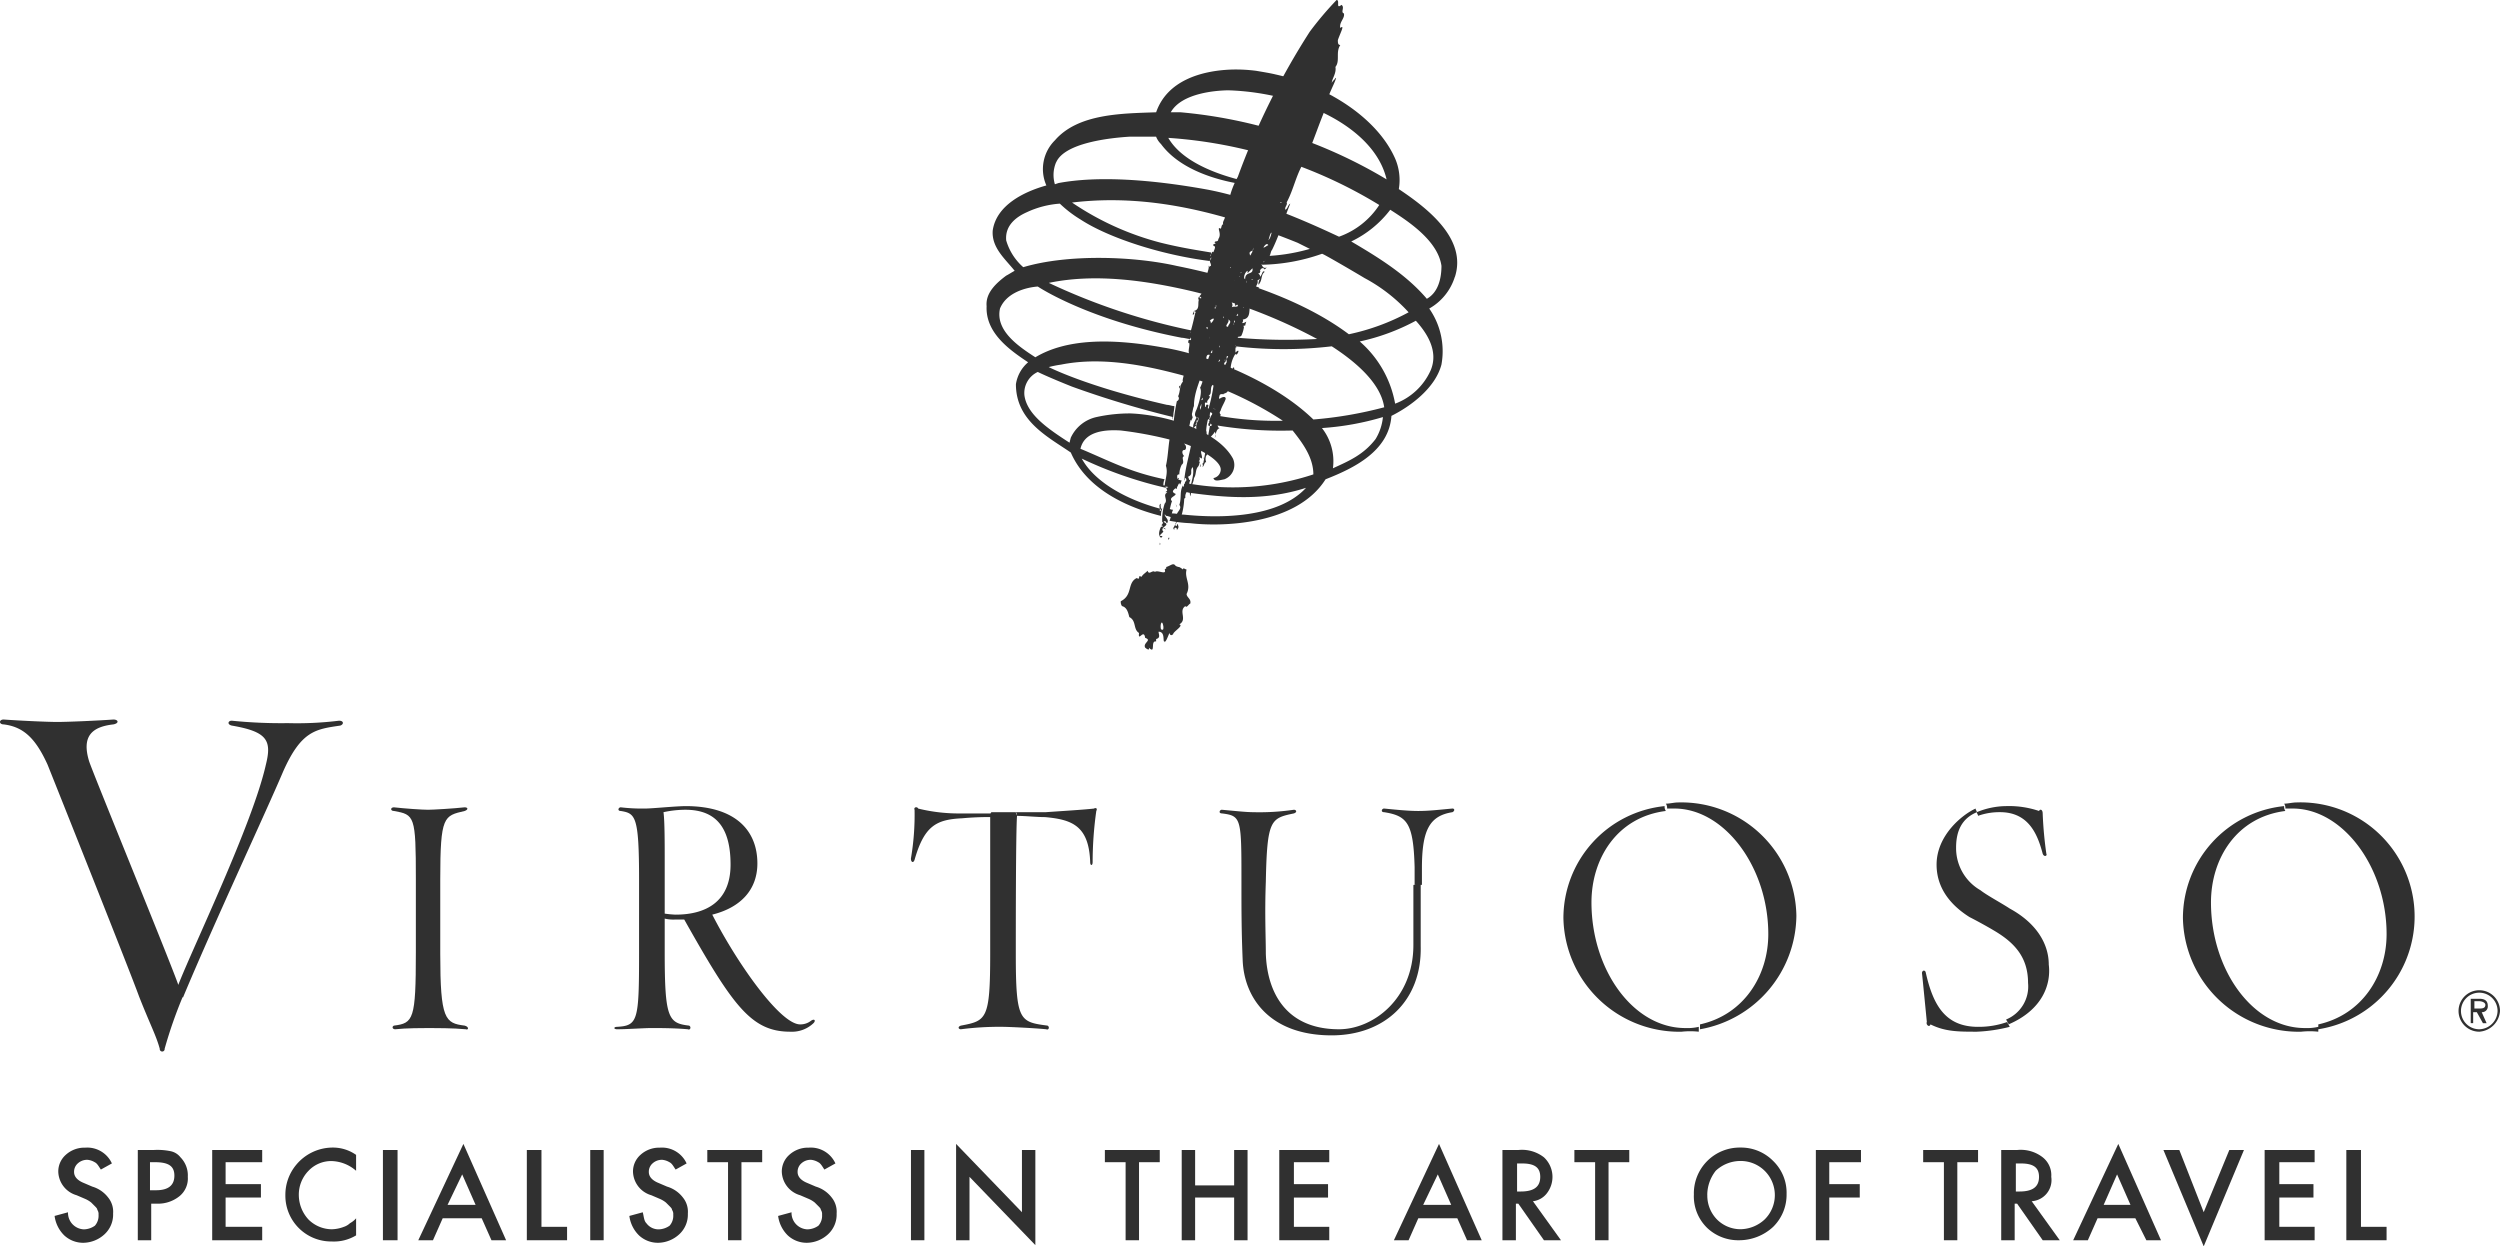 <svg xmlns="http://www.w3.org/2000/svg" width="283.113" height="141.143" viewBox="0 0 283.113 141.143"><g transform="translate(-975 -7936.797)"><path d="M752.691,99.8l-1.243.691c-.276-.414-.414-.691-.69-.829a1.963,1.963,0,0,0-.829-.276,1.568,1.568,0,0,0-1.1.414,1.254,1.254,0,0,0-.414.967c0,.552.414.967,1.1,1.243l.967.414a3.506,3.506,0,0,1,1.8,1.243,2.546,2.546,0,0,1,.552,1.8,3.029,3.029,0,0,1-.967,2.348,3.6,3.6,0,0,1-2.348.967,3.136,3.136,0,0,1-2.21-.829,3.753,3.753,0,0,1-1.1-2.21l1.519-.414a1.866,1.866,0,0,0,1.8,1.933,2.228,2.228,0,0,0,1.243-.414,1.688,1.688,0,0,0,.414-1.243.831.831,0,0,0-.138-.552c0-.138-.138-.276-.276-.414l-.414-.414a3.02,3.02,0,0,0-.691-.414l-.967-.414a2.861,2.861,0,0,1-2.072-2.624,2.508,2.508,0,0,1,.829-1.933,3.137,3.137,0,0,1,2.21-.829,3.063,3.063,0,0,1,3.038,1.8" transform="translate(234.974 7968.753)" fill="#303030"/><g transform="translate(975 7936.797)"><path d="M921.2,98.2l2.762,7.043,2.9-7.043h1.657l-4.557,10.91L919.4,98.2Z" transform="translate(-674.403 32.032)" fill="#303030"/><path d="M933.362,99.581h-4v2.486h3.867v1.519h-3.867V106.9h4v1.519H927.7V98.2h5.662Z" transform="translate(-671.241 32.032)" fill="#303030"/><path d="M934.4,95.664A13.124,13.124,0,0,1,921,82.82a12.754,12.754,0,0,1,11.463-12.706.831.831,0,0,0,.138.552c-5.524.691-8.424,5.386-8.424,10.358,0,7.6,4.7,14.225,10.634,14.225a5.664,5.664,0,0,0,1.519-.138v.552a9.023,9.023,0,0,0-1.933,0m1.933-.276v-.552c4.972-1.1,7.734-5.524,7.734-10.22,0-7.6-4.972-14.225-10.634-14.225H932.6a.831.831,0,0,0-.138-.552c.414,0,.967-.138,1.381-.138a12.927,12.927,0,0,1,2.486,25.687" transform="translate(-673.794 21.173)" fill="#303030"/><path d="M850.933,26.825c-.138.138-.276-.138,0,0h0m-.691,2.486a.191.191,0,0,1,0-.276v.276m-.276.414c-.138,0-.276-.138-.138-.138s.276,0,.138.138m-.552,1.381c.138-.276.138-.691.414-.967-.138.414-.138.691-.414.967m-.552.829c.138-.276.414-.552.552-.276-.276.138-.414.276-.552.276m.829-2.762h0m-2.072,3.038a.482.482,0,0,0,.138-.276c0,.276-.138.276-.138.276m-.138,3.314h.276c-.138,0-.138.138-.276,0m-.138,1.243c.138,0,0,.138,0,.276-.138,0-.414.276-.276,0,.138,0,.138-.138.276-.276-.138,0-.276-.414,0-.414.276.276-.138,0,0,.414m-.414-.829.138-.552c-.138.276,0,.414-.138.552m-.138,2.072.138-.138a.135.135,0,0,1-.138.138m0-2.486c-.276-.138,0-.829.276-.967v.276l.552-.552c.138.829-.829.276-.829,1.243m-.138,1.1c0,.138-.138.138,0,0m-.138.829c0,.276-.552.414-.414.276-.138-.138-.138.138-.276.138.276,0,.138.414,0,.414a.135.135,0,0,0-.138.138c0,.276.276-.276.276.138-.138.138-.414,0-.69.138.276-.414-.276-.691.138-.967.414-.138.691-.138.967-.552-.138-.138,0-.414.138-.138-.138,0,.276.414,0,.414m.138,1.243c-.138.138-.138,0,0,0h0m-.414-.552h0c0,.138-.138.138,0,0m-.414,1.519c0-.138.138-.138.138-.276,0,.138.138.276-.138.276m-.138,2.348v0m-.138-1.8c.276,0-.138.276,0,.414-.138.138,0-.138,0-.414m-.414-5.938c0-.138-.138-.138,0-.138-.138,0,.138,0,0,.138m-.276,6.629c-.552,0,.276-.552,0-.829.552.276,0,.552,0,.829m-.138,4.005c-.138.138-.138.414-.276.276-.138-.276.276-.276.138-.552a.718.718,0,0,0-.276.552c0-.276.276-.552.138-.552.552.138,0-.414.414-.414,0,.138-.276.414-.138.691m-.552,1.8c-.276.138-.138.552-.414.691-.276-.138.138-.276,0-.552.138-.138.276,0,.276-.138-.138-.276-.138-.138.138,0,.138-.276.138.138,0,0m-.414-1.1v.414c-.276-.276-.138-.276,0-.414m-.138-4.972h0m-.967,9.529c-.276,0,.276-.552-.276-.414,0,.414-.138.276-.138-.138,0-.276.276,0,.276-.138-.138-.276.552-.552.138-.829.414,0,.138-.829.414-1.1a3.249,3.249,0,0,1,.276-1.1,19.469,19.469,0,0,1-.691,3.729m.691,0c.138.138,0,.138,0,0m0,.276h0m-.138-.276a.482.482,0,0,0,.138-.276c-.138.138,0,.276-.138.276m-.138,1.519c0,.276,0,.552-.414.414-.138-.276.276-.691.414-.414m-.829-5.8c0-.138.276-.138.276-.276a.135.135,0,0,1,.138-.138c0,.138,0,.138-.138.138-.138.276.138.691-.414.691,0-.276.414-.276.138-.414m-.414,3.315.138-.276s.138.276-.138.276m-.138,1.1c0-.552,0-.138.138-.691a1.035,1.035,0,0,1-.138.691m-.138,1.1a1.488,1.488,0,0,0-.276,1.1s-.138.138-.138,0c-.414-.276.414-.414,0-.552.414-.276-.138-.414.414-.552-.138-.138-.138-.138-.276-.138.138-.138.276-.138.276.138m-.414,1.657-.138.552h0m1.519-8.562c.276,0,.414.138.138.138-.138.138-.276-.138-.138-.138m0-3.867c-.276-.276.138-.414,0,0m.276.829c0,.276-.138.414-.138.691v0a5.978,5.978,0,0,0,.138-.691m0,2.486h0m.276-.967v.276c-.138.138-.276.138,0-.276m-.276-3.314c.276-.276.691-.414.276.138l-.138.138c0,.276,0-.276-.138-.276m.69-1.8c.138.138-.138.691-.138.276.138.138.138-.138.138-.276m.414,4.557v.276c-.138-.138,0-.138,0-.276m0,1.657c.138,0,0,.138,0,.138-.138.276-.138,0,0-.138m.414,1.243c.138.138,0,.138,0,.276-.138-.138,0-.138,0-.276m0-5.938v-.276c0,.138.138.138,0,.276m.138-3.729h0m.276.691a.191.191,0,0,1,0,.276v-.276m.829-1.243v.276s-.138,0,0-.276m.552-.414c.138-.138.138,0,0,0h0m.276-.552a.135.135,0,0,1-.138.138l.138-.138m.967-2.21c0-.138.276-.138.276-.276a.508.508,0,0,1-.138.414c0,.138-.138.138-.138.276,0-.276-.138-.414,0-.414m-6.491,22.1v0m-.276,1.657v0m-1.657,4.7c0,.138.138.138.138.414l-.138-.414m-.138,1.243h0m2.762-24.721a.428.428,0,0,1,.276.138c0,.276-.276-.138-.276-.138M838.5,52.927a1.391,1.391,0,0,1,.138.414c-.276,0-.138-.414-.138-.414M857.562,7.076c-.138-.691.552-1.1.414-1.657-.414-.138.138-.691-.276-.967-.69.552-.138-.552-.552-.552a37.934,37.934,0,0,0-3.038,3.591,82.783,82.783,0,0,0-8.148,16.434,9.26,9.26,0,0,0-.967,2.486c-.414.414-.414,1.243-.552,1.657.276.552-.276.829-.138,1.243-.276,0-.138.691-.414.414-.276,0,.276.691-.138,1.243,0,.414-.414.138-.414.414.414.138-.552.138,0,.414.138.138-.138.552-.138.691-.138-.276-.276.276-.414.552,0,0,.276,0,.138.138-.276.414,0,.414,0,.829a.135.135,0,0,0-.138.138c-.138-.138,0-.138-.138-.138.138.276-.414,1.519-.414,1.519h.276s.69-.414-.552,1.243c0-.138-.138-.276-.138,0,.276.552-.552.691-.276,1.1-.138.414.138,1.1-.552,1.243.138.138.276,0,.138.276-.552,2.486-.691,2.486-.691,2.486s.414.414.138.552c-.276-.276-.276.552-.138.276.138.276-.138.829,0,1.243-.138.138-.691.829-.138.276-.276.552-.138,1.381-.552,1.657.276.414-.138.967,0,1.243-.414.414-.276,1.1-.552,1.657a.342.342,0,0,1-.138.552,20.144,20.144,0,0,0-.414,3.038c0,.276-.138.691-.276.691-.276.829-.276,2.486-.552,3.591.276.829-.138,1.657-.138,2.348h.276l.138.138c-.552-.138.138.414-.276.414v.138s.138-.138.138,0c-.552.276.138.829-.276,1.243a5.725,5.725,0,0,0-.276,2.072c.276.138-.276.414,0,.414.138.138,0,.138-.138.138-.138.276-.414.967,0,1.243.414-.276-.138-.138-.138-.276l.414-.414c-.552-.552.967-.691,0-1.1.276-.276.276.138.414.138.276-.414-.276-.691-.276-.967.691-.276.552-.829.829-1.519-.414-.414.414-.552.414-.829-.967-.414.691-.691.138-1.381.138-.138.414-.691,0-.276.138-.138-.138-.552.276-.552a2.6,2.6,0,0,1,.276-1.1c.414-.276-.138-.829.276-.967-.276-.276-.276-.691,0-.691s.276-.552,0-.691a19.266,19.266,0,0,0,.828-3.314c.138-.276.138-.691.276-.967,0-1.8.967-3.314,1.243-4.972.276-.276,0-.967.552-.829-.552,1.243-.552,2.624-1.1,3.729.276.414-.138,1.8-.414,2.486-.138.276-.276.691,0,.829-.138.552-.552.829-.276,1.519-.276.276.276,1.1-.276,1.381-.276,1.519-.691,2.762-.829,4.281.138-.138,0-.276.138-.276a.259.259,0,0,1,0,.414c-.138.138-.138.967-.276.414-.414.691-.138,1.381-.414,2.21.414.552-.552.829-.276,1.519a2.636,2.636,0,0,1-.414,1.1c.138.414.138,0,.138,0,.276-.138.276.138.276.276,0-.138.276-.276.138-.552,0-.138-.138-.276-.138,0,0,0-.138.138-.138,0,0,0-.138-.138,0-.138.138-.276.276-.829.414-.276a8.078,8.078,0,0,0,.552-2.624l.138-.138c-.138-.552.552-.967.414-1.519,0-.138.138-.414.138-.552-.138.276-.138-.138-.276-.276.691-.276.138-.691.552-1.1.276,1.1-.552,2.348-.276,3.314a4.262,4.262,0,0,0,.138-1.243,1.964,1.964,0,0,0,.276-.829c.276-.414.138-.829.414-1.243.276-.276.138-.552.276-.552,0-.138-.138,0-.138-.138.276-.138-.138-.691.276-.276.276-.138-.276-.829.138-.967-.276-.829.691-1.381.414-2.21a7.121,7.121,0,0,1,.276-1.519c.276-.138,0-.829.414-.414-.414,2.072-.69,4.005-1.1,6.077.276-.276.138-.552.414-.552-.276-.829.276-.829.276-1.243.138-.138-.276-.276,0-.414.276,0,.138,0,0-.138.414-.552.276.138.276.276v-.276c.138-.138.138-.414.276-.138-.414,1.1.276-.276.138-.138-.414.276-.69.138-.552-.276-.138-.552.276-.552.552-1.1a.616.616,0,0,1,0,.691c.138-.414.138-.967.552-1.1-.414-.138,0-.691-.552-.552-.276-.138-.138-.276,0-.414.414-.276,0,.276.276.414.276-.552.138-.414.414-.967-.276-.276,0-.414,0-.552.138-.414.414-.829.552-1.243,0-.414-.552-.138-.691,0-.138-.138,0-.276,0-.414.138-.276.691,0,.414-.138.276-.138.552-.138.552-.552-.414-.552.276-.691,0-1.1,0-.138.138,0,.276,0,0,0,.138.138,0,.138.138-.138.138-.552.138-.691-.552-.414.276-.276.276-.691,0-.276-.276,0-.138.138-.138,0-.138.138-.276.138a3.451,3.451,0,0,1,.552-1.933c.138.414.691-.829,0-.138V43.4c.138-.691.276.276,0-.414h.414c-.276-.414.691-.829,0-.691-.414-.414.138-.138.276-.414a3.515,3.515,0,0,0,.276-.967c-.138-.138,0-.138.138-.138.138-.691.276-.414-.276-.276-.138-.138.138-.138,0-.414,1.1-.138.552-1.381.967-1.8-.138-.276.276,0,.138-.276-.138-.138.276-.276,0-.276-.138-.138.138-.276.138-.414.138.138,0,.138,0,.276.138-.276.276-.691.414-.967-.138.138-.138.276-.276.552-.276-.691,1.1-.552.138-.829,0-.138.276-.414.138-.691.138,0,.276-.276.276-.138-.138.138-.276.967,0,.414.276-.414.138-.967.552-1.243-.276-.276-.276.414-.552.552.138-.276-.414-.414,0-.414,0-.138.138-.276,0-.276,0,0,.276-.552.552-.138.552-.552,0,.138-.276-.414-.276-.414.414-.552.552-.691-.138,0-.138,0-.138-.138.138-.138.276-.138.414-.276.138-.276.138-.552.276-.691.828-1.657,1.381-3.591,2.072-5.248-.276.138-.276.552-.552.691-.138-.276.276-.552.138-.829.829-1.519,1.1-3.314,2.072-4.7.967-2.21,1.657-4.419,2.624-6.629a1.84,1.84,0,0,1,.414-.691c.138-.138,0,0-.414.138.276-.829,1.1-2.348.828-2.21-.138.276-.276.276-.414.552,0-.414.552-1.1.414-1.8.552-.691,0-1.657.552-2.486-.276,0-.276-.276-.276-.552.276-.829.829-1.8.276-1.381" transform="translate(-705.785 -3.9)" fill="#303030"/><path d="M845.716,24.8c-.138.414,0,0,.138.138s0-.138-.138-.138" transform="translate(-702.502 4.064)" fill="#303030"/><path d="M843.316,29.152c0-.276.276-.276.138-.552-.138,0-.276.414-.138.552" transform="translate(-703.417 5.512)" fill="#303030"/><path d="M839.938,29.4c0,.138-.138.276-.138.414.276,0,.138-.276.138-.414" transform="translate(-704.735 5.817)" fill="#303030"/><path d="M843.3,31.6Z" transform="translate(-703.401 6.655)" fill="#303030"/><path d="M839.038,34.4s0,.276-.138.276c.138.138,0-.138.138-.276" transform="translate(-705.077 7.722)" fill="#303030"/><path d="M838.71,35.914c0-.138.138-.276.138-.414-.276.138-.138.276-.138.414" transform="translate(-705.163 8.141)" fill="#303030"/><path d="M838.1,38.491c.138-.138.138-.552.138-.691a5.979,5.979,0,0,1-.138.691" transform="translate(-705.383 9.017)" fill="#303030"/><path d="M841.629,39.024c-.138-.414-.138.829,0,.138-.138,0,0-.138,0-.138" transform="translate(-704.077 9.451)" fill="#303030"/><path d="M838.126,39.148a.135.135,0,0,1,.138-.138c0-.967-.414.138-.138.138" transform="translate(-705.409 9.327)" fill="#303030"/><path d="M839.438,39.7a.482.482,0,0,1-.138.276c0-.138.276,0,.138-.276" transform="translate(-704.925 9.741)" fill="#303030"/><path d="M840.8,40.876c.138-.138,0-.138,0-.276.138,0,.138.138,0,.276" transform="translate(-704.354 10.084)" fill="#303030"/><path d="M841,40.876c0-.138.138-.138.138-.276,0,.138-.138.138-.138.276" transform="translate(-704.277 10.084)" fill="#303030"/><path d="M840.866,41.538,841,41.4c-.138.138-.691,0-.138.138" transform="translate(-704.421 10.389)" fill="#303030"/><path d="M840.9,41.4h0" transform="translate(-704.316 10.389)" fill="#303030"/><path d="M840.9,41.4" transform="translate(-704.316 10.389)" fill="#303030"/><path d="M840.6,42.048c.138,0,.138-.138.276-.138-.138,0-.276-.138-.276.138" transform="translate(-704.43 10.57)" fill="#303030"/><path d="M840.538,41.9a.507.507,0,0,0-.138.414c.138-.138,0-.276.138-.414" transform="translate(-704.507 10.58)" fill="#303030"/><path d="M838.1,45.176v0" transform="translate(-705.383 11.723)" fill="#303030"/><path d="M838.9,45.518c.138-.138.138-.138.138-.276.138-.414-.138.138-.138.276" transform="translate(-705.077 11.795)" fill="#303030"/><path d="M837.11,45.891c.276,0,0-.414.138-.691-.276.138-.138.276-.138.691" transform="translate(-705.774 11.837)" fill="#303030"/><path d="M837.676,47.338c-.138-.138-.138-.138-.276-.138a.428.428,0,0,0,.276.138" transform="translate(-705.649 12.599)" fill="#303030"/><path d="M837.938,48H837.8c0,.138,0,.414.138,0" transform="translate(-705.497 12.904)" fill="#303030"/><path d="M837.5,56.638a.135.135,0,0,1,.138-.138H837.5v.138" transform="translate(-705.611 16.143)" fill="#303030"/><path d="M837.5,56.7" transform="translate(-705.611 16.219)" fill="#303030"/><path d="M837.1,48.676a.191.191,0,0,0,0-.276v.276" transform="translate(-705.763 13.057)" fill="#303030"/><path d="M838.458,57.531c-.138-.552.138-1.243.276-.276,0,.276,0,.414-.276.276m2.9-6.767c-.138,0-.414-.276-.414,0a1.986,1.986,0,0,0-.414-.276,1.069,1.069,0,0,1-.414-.138c-.276-.414-.552,0-1.1.138.138.138,0,.138-.138.276.276.691-.829,0-1.1.276-.276-.276-.691.414-.829-.138-.276.276-.552.414-.691.691-.552-.276,0,.414-.552.138-1.1.552-.414,1.933-1.8,2.624a.83.83,0,0,0,.138.552c.552.138.69.691.829,1.243.828.414.414,1.381,1.1,1.8-.138,1.1.552-.552.691.552.829.276-.276.552,0,1.1.138.138.552.414.414,0,.829.829.138-.829.829-.691v-.276c.552-.138.276-.552.276-.829.829,0,.414,1.243.691,1.1.138.138.414-.691.552-.967,0,.138.138.414.414.138,0-.276,1.243-.967.69-1.1.967-.552-.138-1.519.691-2.072.138.276.414-.276.552-.276.138-.552-.414-.691-.414-1.1.552-1.1-.276-1.8,0-2.762" transform="translate(-706.983 13.731)" fill="#303030"/><path d="M840.876,37.838c-.138.276-.138.552-.276.829a.507.507,0,0,1,.414.138,2.6,2.6,0,0,1,.276-1.1h-.276a.135.135,0,0,1-.138.138" transform="translate(-704.43 8.979)" fill="#303030" fill-rule="evenodd"/><path d="M839.952,37.4h-.276a.831.831,0,0,1-.138.552,5.973,5.973,0,0,0-.138.691.507.507,0,0,1,.414.138c0-.138.138-.276.138-.414a1.168,1.168,0,0,1,0-.967" transform="translate(-704.888 8.865)" fill="#303030" fill-rule="evenodd"/><path d="M839.276,43.4a1.962,1.962,0,0,1-.276.829.507.507,0,0,1,.414.138c0-.276.138-.691.138-.967h-.276" transform="translate(-705.04 11.151)" fill="#303030" fill-rule="evenodd"/><path d="M838.1,44.167a.83.83,0,0,1,.552.138c0-.276.138-.414.276-.691.138.414.138,0,.276-.276-.138,0-.414-.138-.552-.138.138.414-.414.691-.552.967" transform="translate(-705.383 11.075)" fill="#303030" fill-rule="evenodd"/><path d="M840.1,38.225a.135.135,0,0,1,.138.138.135.135,0,0,0-.138.138h.138v-.138c.276-.276,0-.276-.138-.138" transform="translate(-704.621 9.145)" fill="#303030" fill-rule="evenodd"/><path d="M841.1,38.529h.276c0-.138-.138-.138-.276,0" transform="translate(-704.24 9.256)" fill="#303030" fill-rule="evenodd"/><path d="M872.759,35.564c-2.348-2.762-5.524-4.7-8.562-6.491a12.113,12.113,0,0,0,4.419-3.591c1.933,1.243,5.386,3.453,5.8,6.353,0,1.519-.414,3.038-1.657,3.729m.414,8.148a7.139,7.139,0,0,1-4.005,3.729,12.173,12.173,0,0,0-4.005-7.043,24.113,24.113,0,0,0,6.353-2.348c1.243,1.381,2.624,3.453,1.657,5.662m-6.215,7.734c-1.381,1.8-3.038,2.486-4.834,3.314a6.087,6.087,0,0,0-1.243-4.557,31.247,31.247,0,0,0,6.905-1.243,5.853,5.853,0,0,1-.829,2.486m-7.043-2.21c-4.7-4.557-12.568-7.458-16.987-8.148-6.077-1.1-11.048-.967-14.5,1.1-1.933-1.243-4.557-3.038-4.005-5.524.967-2.348,4.281-2.486,4.281-2.486s5.524,3.729,16.3,5.8c.276,0,.69.138.967.138,0-.138.138-.276.138-.138.276-.138-.138-.552-.138-.552l.138-.276a71.637,71.637,0,0,1-16.158-5.386c5.248-1.1,11.048-.276,16.3.967a58.888,58.888,0,0,1,14.087,5.386,64.592,64.592,0,0,1-8.977-.138v.276c-.138,0-.138.138-.276,0v.691a46.8,46.8,0,0,0,10.91,0c2.348,1.519,5.524,4.005,5.938,6.905a45.117,45.117,0,0,1-8.01,1.381m-34.8-20.3c-.138-1.657,1.1-2.624,2.348-3.176a10.592,10.592,0,0,1,3.729-.967,13.511,13.511,0,0,0,2.348,1.8c3.176,2.072,9.115,4.005,14.639,4.7,0-.138,0-.138.138-.414.138-.138-.138-.138-.138-.138a.507.507,0,0,0,.138-.414c-1.657-.276-3.453-.552-5.662-1.1a32.243,32.243,0,0,1-10.082-4.557c9.115-1.1,17.677,1.381,25.549,4.557l1.381.691a21.166,21.166,0,0,1-5.524.829v.276c.276.414.829-.276.276.414-.276-.414-.552.276-.552.138.138,0,.138.138,0,.138h.138c0-.138.138-.138.276,0a21.451,21.451,0,0,0,6.767-1.243c.138,0,3.453,1.933,4.833,2.762a18.625,18.625,0,0,1,4.972,3.867,25.025,25.025,0,0,1-6.767,2.486c-6.077-4.557-14.639-6.767-19.473-7.734-4.834-1.1-12.291-1.381-17.4.138a6.408,6.408,0,0,1-1.933-3.038m5.662-8.839c.967-2.21,6.077-2.762,8.286-2.9H842.1a2.371,2.371,0,0,0,.552.829c1.934,2.624,5.524,3.867,8.424,4.419.138-.138.414-.276.276-.414-2.624-.691-6.353-2.072-7.872-4.7a52.41,52.41,0,0,1,23.892,7.6,9.059,9.059,0,0,1-4.557,3.591c-1.8-.829-8.977-4.281-15.191-5.386s-12.153-1.519-16.573-.691l-.414.138a3.692,3.692,0,0,1,.138-2.486m19.611-8.148c8.01.276,16.434,4.143,17.815,10.082a54.812,54.812,0,0,0-23.34-7.6h-1.1c1.243-2.21,5.248-2.486,6.629-2.486m25.549,21.13c1.381-4.281-3.038-7.734-6.353-9.943a6.137,6.137,0,0,0-.414-3.453c-2.072-4.7-7.872-8.286-13.534-9.529-.552-.138-1.381-.276-2.21-.414a17.655,17.655,0,0,0-2.9-.138c-3.315.138-7.182,1.243-8.424,4.834-3.867.138-8.839.138-11.463,3.176a4.583,4.583,0,0,0-.967,5.11c-2.486.691-5.662,2.21-6.077,5.11-.138,1.933,1.381,3.176,2.486,4.557-.276.138-.69.414-.967.552-1.1.829-2.348,1.933-2.21,3.453-.138,3.038,2.624,4.972,4.7,6.353a4.066,4.066,0,0,0-1.381,2.486c0,4.143,3.591,5.938,6.215,7.734,1.8,4.143,6.353,6.215,10.22,7.181a1.752,1.752,0,0,1,.138-.829h-.138c0,.138,0,.276-.138.276v-.276c-3.591-.967-7.32-2.9-8.839-5.662A45.807,45.807,0,0,0,843.2,56.97c0-.138-.138-.276.138-.138a.135.135,0,0,0-.138-.138h-.276a1.5,1.5,0,0,1,.138-.691c-4.005-.829-6.215-2.072-9.529-3.453.414-1.8,2.348-2.21,4.557-2.072A42.7,42.7,0,0,1,845.414,52c1.933.691,4.005,1.933,4.005,2.9a.994.994,0,0,1-.829.967c.138.414.552.276,1.243.138a1.734,1.734,0,0,0,.967-2.348c-1.8-3.314-7.872-4.972-11.6-5.11a17.472,17.472,0,0,0-3.867.414,4.2,4.2,0,0,0-2.9,2.348l-.138.552c-2.348-1.519-4.834-3.176-5.11-5.386A2.629,2.629,0,0,1,828.7,43.85s1.1.552,3.867,1.657a109.507,109.507,0,0,0,11.463,3.453c0-.414.138-.829.138-1.243-.276,0-.552-.138-.828-.138-9.115-2.072-13.4-4.281-13.4-4.281a11.959,11.959,0,0,1,1.381-.276c4.143-.829,8.563-.138,12.844.967a40.225,40.225,0,0,1,12.291,5.386,37.274,37.274,0,0,1-8.01-.691c-.138.138-.138.138-.276.552-.138-.138.276-.552-.276-.414-.138.138-.276.414,0,.414.414-.138.138.276.414.552a44.339,44.339,0,0,0,9.253.691c1.1,1.381,2.348,3.038,2.348,4.972a29,29,0,0,1-14.5.967.135.135,0,0,1-.138.138c0,.276-.138.414-.138.829a5.976,5.976,0,0,1,.69.138c4.005.552,8.563.967,13.258-.552-3.176,3.453-9.805,3.453-13.81,3.038-.414,0-.829-.138-1.381-.138-.138.276-.138.552-.276.829a15.379,15.379,0,0,0,2.348.276c3.453.414,12.015.276,15.33-4.972,3.176-1.243,7.182-3.176,7.458-7.181,2.209-1.1,4.972-3.176,5.662-5.8a8.434,8.434,0,0,0-1.381-6.353,6.247,6.247,0,0,0,2.9-3.591" transform="translate(-711.177 -1.728)" fill="#303030" fill-rule="evenodd"/><path d="M838.5,45.738c-.276,0-.414-.138-.691-.138-.138.138-.276.138-.414.276,0,.276.276.414.276.552.276,0,.414.138.69.138v-.276a1.044,1.044,0,0,1,.138-.552" transform="translate(-705.649 11.99)" fill="#303030" fill-rule="evenodd"/><path d="M838.2,46.429h.138c0-.138-.138-.138-.138,0" transform="translate(-705.344 12.266)" fill="#303030" fill-rule="evenodd"/><path d="M838.3,46.1h0" transform="translate(-705.307 12.18)" fill="#303030" fill-rule="evenodd"/><path d="M754.819,102.757h.552q2.072,0,2.072-1.657c0-1.1-.691-1.519-2.21-1.519h-.552v3.176h.138Zm0,1.519v4.143H753.3V98.2h1.8a7.339,7.339,0,0,1,1.934.138,1.9,1.9,0,0,1,1.1.691,2.915,2.915,0,0,1,.829,2.21,2.576,2.576,0,0,1-.967,2.21,3.856,3.856,0,0,1-2.486.829h-.691" transform="translate(-737.695 32.032)" fill="#303030"/><path d="M765.062,99.581h-4.143v2.486h4v1.519h-4V106.9h4.143v1.519H759.4V98.2h5.662Z" transform="translate(-735.37 32.032)" fill="#303030"/><path d="M773.41,98.829v1.8a4.386,4.386,0,0,0-2.762-1.1,3.536,3.536,0,0,0-2.624,1.1,3.856,3.856,0,0,0-1.1,2.762,4.106,4.106,0,0,0,1.1,2.762,3.773,3.773,0,0,0,2.624,1.1,4.085,4.085,0,0,0,1.381-.276,1.84,1.84,0,0,0,.691-.414,2.427,2.427,0,0,0,.691-.552v1.933a4.852,4.852,0,0,1-2.762.691,5.188,5.188,0,0,1-5.248-5.248,5.3,5.3,0,0,1,1.243-3.453A5.379,5.379,0,0,1,770.786,98a4.547,4.547,0,0,1,2.624.829" transform="translate(-733.084 31.956)" fill="#303030"/><path d="M775.057,98.2H773.4v10.22h1.657Z" transform="translate(-730.036 32.032)" fill="#303030"/><path d="M782.791,104.605l-1.519-3.453-1.657,3.453Zm.691,1.519h-4.419l-1.1,2.486H776.3l5.11-10.91,4.834,10.91h-1.657Z" transform="translate(-728.931 31.842)" fill="#303030"/><path d="M786.857,98.2v8.7h2.9v1.519H785.2V98.2Z" transform="translate(-725.539 32.032)" fill="#303030"/><path d="M786.857,98.2v8.7h2.9v1.519H785.2V98.2Z" transform="translate(-519.489 32.032)" fill="#303030"/><path d="M791.919,98.2H790.4v10.22h1.519Z" transform="translate(-723.558 32.032)" fill="#303030"/><path d="M800.091,99.8l-1.243.691c-.276-.414-.414-.691-.691-.829a1.963,1.963,0,0,0-.828-.276,1.568,1.568,0,0,0-1.1.414,1.254,1.254,0,0,0-.414.967c0,.552.414.967,1.1,1.243l.967.414a3.507,3.507,0,0,1,1.8,1.243,2.547,2.547,0,0,1,.552,1.8,3.029,3.029,0,0,1-.967,2.348,3.6,3.6,0,0,1-2.348.967,3.136,3.136,0,0,1-2.21-.829,3.754,3.754,0,0,1-1.1-2.21l1.519-.414c.138.552.138.967.414,1.243a1.7,1.7,0,0,0,1.381.691,2.228,2.228,0,0,0,1.243-.414,1.688,1.688,0,0,0,.414-1.243.831.831,0,0,0-.138-.552c0-.138-.138-.276-.276-.414l-.414-.414a3.013,3.013,0,0,0-.69-.414l-.967-.414a2.86,2.86,0,0,1-2.072-2.624,2.508,2.508,0,0,1,.828-1.933,3.136,3.136,0,0,1,2.21-.829,3.062,3.062,0,0,1,3.038,1.8" transform="translate(-722.338 31.956)" fill="#303030"/><path d="M803.867,99.581v8.839h-1.519V99.581H800V98.2h6.215v1.381Z" transform="translate(-719.901 32.032)" fill="#303030"/><path d="M812.291,99.8l-1.243.691c-.276-.414-.414-.691-.69-.829a1.963,1.963,0,0,0-.829-.276,1.568,1.568,0,0,0-1.1.414,1.254,1.254,0,0,0-.414.967c0,.552.414.967,1.1,1.243l.967.414a3.507,3.507,0,0,1,1.8,1.243,2.547,2.547,0,0,1,.552,1.8,3.029,3.029,0,0,1-.967,2.348,3.6,3.6,0,0,1-2.348.967,3.136,3.136,0,0,1-2.21-.829,3.752,3.752,0,0,1-1.1-2.21l1.519-.414a1.866,1.866,0,0,0,1.8,1.933,2.227,2.227,0,0,0,1.243-.414,1.688,1.688,0,0,0,.414-1.243.831.831,0,0,0-.138-.552c0-.138-.138-.276-.276-.414l-.414-.414a3.023,3.023,0,0,0-.691-.414l-.967-.414a2.861,2.861,0,0,1-2.072-2.624,2.508,2.508,0,0,1,.829-1.933,3.136,3.136,0,0,1,2.21-.829,3.062,3.062,0,0,1,3.038,1.8" transform="translate(-717.69 31.956)" fill="#303030"/><path d="M818.219,98.2H816.7v10.22h1.519Z" transform="translate(-713.537 32.032)" fill="#303030"/><path d="M820.4,108.61V97.7l7.458,7.734V98.391h1.519v10.772l-7.458-7.734v7.181Z" transform="translate(-712.128 31.842)" fill="#303030"/><path d="M836.467,99.581v8.839h-1.519V99.581H832.6V98.2h6.215v1.381Z" transform="translate(-707.478 32.032)" fill="#303030"/><path d="M840.419,102.205h4.419V98.2h1.519v10.22h-1.519v-4.834h-4.419v4.834H838.9V98.2h1.519Z" transform="translate(-705.077 32.032)" fill="#303030"/><path d="M852.562,99.581h-4.005v2.486h3.867v1.519h-3.867V106.9h4.005v1.519H846.9V98.2h5.662Z" transform="translate(-702.029 32.032)" fill="#303030"/><path d="M862.791,104.605l-1.519-3.453-1.657,3.453Zm.691,1.519h-4.419l-1.1,2.486H856.3l5.11-10.91,4.834,10.91h-1.657Z" transform="translate(-698.448 31.842)" fill="#303030"/><path d="M866.719,102.9h.552c1.519,0,2.21-.552,2.21-1.657s-.69-1.519-2.072-1.519h-.552V102.9h-.138Zm1.934,1.1,3.176,4.419H869.9l-2.9-4.143h-.276v4.143H865.2V98.2H867a4.043,4.043,0,0,1,2.9.829,3.028,3.028,0,0,1,.276,4.143,2.325,2.325,0,0,1-1.519.829" transform="translate(-695.056 32.032)" fill="#303030"/><path d="M874.967,99.581v8.839h-1.519V99.581H871.1V98.2h6.215v1.381Z" transform="translate(-692.808 32.032)" fill="#303030"/><path d="M882.419,103.386a3.856,3.856,0,0,0,1.1,2.762,3.773,3.773,0,0,0,2.624,1.1,4.106,4.106,0,0,0,2.762-1.1,3.867,3.867,0,0,0-2.762-6.629,4.106,4.106,0,0,0-2.762,1.1,4.448,4.448,0,0,0-.967,2.762m-1.519-.138A5.188,5.188,0,0,1,886.148,98a5.1,5.1,0,0,1,3.729,1.519,5,5,0,0,1,1.519,3.729,5.1,5.1,0,0,1-1.519,3.729,5.67,5.67,0,0,1-3.867,1.519,5.112,5.112,0,0,1-3.591-1.381,4.984,4.984,0,0,1-1.519-3.867" transform="translate(-689.074 31.956)" fill="#303030"/><path d="M896.01,99.581h-3.591v2.486h3.453v1.519h-3.453v4.834H890.9V98.2h5.11Z" transform="translate(-685.263 32.032)" fill="#303030"/><path d="M903.567,99.581v8.839h-1.519V99.581H899.7V98.2h6.215v1.381Z" transform="translate(-681.91 32.032)" fill="#303030"/><path d="M907.619,102.9h.552c1.519,0,2.21-.552,2.21-1.657s-.69-1.519-2.072-1.519h-.552V102.9h-.138Zm1.934,1.1,3.176,4.419H910.8l-2.9-4.143h-.276v4.143H906.1V98.2h1.8a4.043,4.043,0,0,1,2.9.829,2.575,2.575,0,0,1,.967,2.21,2.4,2.4,0,0,1-2.21,2.762" transform="translate(-679.472 32.032)" fill="#303030"/><path d="M918.491,104.605l-1.519-3.453-1.519,3.453h3.038Zm.552,1.519h-4.281l-1.1,2.486H912l5.11-10.91,4.834,10.91h-1.657Z" transform="translate(-677.223 31.842)" fill="#303030"/><path d="M782.534,95.235c-1.381-.138-3.591-.138-4.143-.138-.691,0-2.624,0-3.867.138-.276,0-.414-.276-.138-.414,2.21-.276,2.486-.691,2.486-8.286V78.248c0-7.181-.138-7.32-2.486-7.734-.414,0-.414-.414,0-.414,1.243.138,3.176.276,3.867.276.552,0,2.9-.138,4.143-.276.414,0,.414.276,0,.414-2.348.552-2.762.552-2.762,7.734v8.424c0,7.458.552,7.872,2.762,8.148.552.138.414.552.138.414" transform="translate(-729.778 21.325)" fill="#303030"/><path d="M800.7,95.273c-1.519-.138-3.177-.138-4.143-.138-.829,0-2.762.138-3.867.138-.414,0-.414-.276,0-.276,2.348-.138,2.486-.691,2.486-8.286V78.286c0-7.181-.414-7.458-2.072-7.734-.414,0-.276-.414,0-.414a20.44,20.44,0,0,0,2.762.138c.829,0,3.453-.276,4.7-.276v.414a11.655,11.655,0,0,0-2.624.276c.138.967.138,3.591.138,5.248V86.573c0,7.458.414,8.01,2.762,8.286.276.138.138.552-.138.414m11.6.276c-4.419,0-6.491-2.9-12.015-12.706h-.967a4.258,4.258,0,0,1-1.381-.138v-.552a10.664,10.664,0,0,0,1.381.138c3.315,0,6.215-1.381,6.215-5.662,0-3.867-1.381-6.215-5.11-6.215V70c5.662,0,8.148,2.762,8.148,6.491,0,2.9-1.8,4.972-5.11,5.8,2.9,5.662,7.734,12.429,9.944,12.429a1.928,1.928,0,0,0,1.243-.414c.414-.276.552,0,.276.276a3.537,3.537,0,0,1-2.624.967" transform="translate(-722.805 21.287)" fill="#303030"/><path d="M832.03,95.238c-1.381-.138-4.281-.276-4.972-.276a33.9,33.9,0,0,0-4.7.276c-.276,0-.414-.276,0-.414,2.9-.552,3.314-.691,3.314-8.148V71.07a.507.507,0,0,1,.138-.414h2.762c0,.138.138.276.138.414-.138,1.8-.138,12.567-.138,15.606,0,7.6.414,7.734,3.59,8.148.276.138.138.552-.138.414m-6.215-24.03a32.775,32.775,0,0,0-3.315.138c-2.9.138-4.281.829-5.386,4.7-.138.414-.414.276-.414-.138a29.542,29.542,0,0,0,.414-5.524c-.138-.276.276-.414.414-.138a19.277,19.277,0,0,0,4.834.552h3.453v.414m11.463,5.11c0,.414-.276.414-.276,0-.138-4.143-2.072-4.834-5.11-5.11-.967,0-2.209-.138-3.176-.138a.507.507,0,0,0-.138-.414h3.315c1.934-.138,4.281-.276,5.524-.414.276-.138.414,0,.276.276a41.529,41.529,0,0,0-.414,5.8" transform="translate(-713.537 21.321)" fill="#303030"/><path d="M883.6,95.664A13.124,13.124,0,0,1,870.2,82.82a12.754,12.754,0,0,1,11.463-12.706.831.831,0,0,0,.138.552c-5.524.691-8.424,5.386-8.424,10.358,0,7.6,4.7,14.225,10.634,14.225a5.665,5.665,0,0,0,1.519-.138v.552a8.947,8.947,0,0,0-1.934,0m2.072-.276v-.552c4.972-1.1,7.734-5.524,7.734-10.22,0-7.6-4.972-14.225-10.634-14.225h-.828a.83.83,0,0,0-.138-.552c.414,0,.967-.138,1.381-.138a13.036,13.036,0,0,1,13.4,12.844,13.2,13.2,0,0,1-10.91,12.844" transform="translate(-693.151 21.173)" fill="#303030"/><path d="M905.815,95.549c-2.072,0-3.591,0-5.248-.829-.138.414-.552,0-.414-.276,0,0-.552-5.662-.552-5.524,0-.276.276-.414.414-.138.829,3.729,2.209,6.215,5.938,6.215a9.63,9.63,0,0,0,3.314-.552c0,.138.138.276.276.552a17.942,17.942,0,0,1-3.729.552m3.591-.829c0-.138-.138-.276-.276-.552a4.042,4.042,0,0,0,2.486-4.143c0-2.9-1.519-4.557-3.867-5.938-.69-.414-1.933-1.1-2.762-1.519-2.624-1.657-3.729-3.729-3.729-5.938,0-3.315,2.9-5.662,4.419-6.353,0,.138.138.276.138.414-1.657.691-2.348,2.072-2.348,4.005a5.494,5.494,0,0,0,2.762,4.834c.691.552,2.486,1.519,3.314,2.072,3.038,1.657,4.419,4.005,4.419,6.353.276,2.21-.69,5.11-4.557,6.767m3.867-19.335c-.552-2.072-1.519-4.7-4.834-4.7a7.222,7.222,0,0,0-2.486.414c0-.138-.138-.276-.138-.414A8.888,8.888,0,0,1,909.129,70a10.583,10.583,0,0,1,3.729.552c.138-.276.414-.138.414.276a44.1,44.1,0,0,0,.414,4.557c.138.276-.276.414-.414,0" transform="translate(-681.948 21.287)" fill="#303030"/><path d="M854.7,95.887c-7.043,0-9.943-4.281-10.082-8.562-.138-3.314-.138-5.662-.138-8.839,0-7.181,0-7.458-2.21-7.734-.414,0-.276-.414,0-.414,1.519.138,2.762.276,3.591.276a26.816,26.816,0,0,0,4.557-.276c.276,0,.414.276,0,.414-2.624.552-3.038.691-3.176,7.734-.138,3.729,0,6.215,0,8.148.138,4.281,2.21,8.562,8.286,8.562,3.867,0,8.424-3.453,8.424-9.529V78.9c0-.138.69-.138.829-.138v7.043c.138,6.215-4.143,10.082-10.082,10.082m10.22-18.92V78.9c0-.138-.276,0-.276,0a3.135,3.135,0,0,1-.552-.138V76.829c-.138-4.972-.829-5.8-3.453-6.215-.414,0-.276-.414,0-.414,1.381.138,2.762.276,3.867.276,1.243,0,2.348-.138,3.867-.276.276,0,.276.276,0,.414-2.624.414-3.453,2.072-3.453,6.353" transform="translate(-703.893 21.363)" fill="#303030"/><path d="M945.948,89.519a2.072,2.072,0,1,1,2.072-2.072,2.124,2.124,0,0,1-2.072,2.072m2.348-2.072a2.348,2.348,0,1,0-2.348,2.348,2.524,2.524,0,0,0,2.348-2.348" transform="translate(-665.182 27.041)" fill="#303030"/><path d="M945.014,87.043v-.967h.552c.276,0,.691.138.691.414,0,.414-.414.414-.691.414h-.552v.138Zm.828.276a.652.652,0,0,0,.691-.691c0-.552-.276-.829-.967-.829H944.6v2.762h.276V87.319h.414l.691,1.243h.414l-.552-1.243" transform="translate(-664.801 27.307)" fill="#303030"/><path d="M760.644,100.188a.278.278,0,1,1-.552,0c-.414-1.519-1.1-2.762-2.348-5.938-1.1-3.038-9.529-24.168-10.358-26.24-1.381-3.038-2.762-4.281-4.972-4.557-.552,0-.552-.552,0-.552,1.933.138,4.972.276,6.077.276s4.419-.138,6.353-.276c.552,0,.691.414,0,.552-2.486.276-3.591,1.381-2.762,4.143.276.967,9.115,22.511,10.082,25.273a5.768,5.768,0,0,0,.552,1.381,50.575,50.575,0,0,0-2.072,5.938m13.4-31.35c-1.934,4.557-7.872,17.263-11.324,25.549a5.769,5.769,0,0,1-.552-1.381c1.657-4.281,8.424-18.23,9.943-25,.691-2.762.138-3.729-3.867-4.419-.552-.138-.414-.552,0-.552a55.663,55.663,0,0,0,6.353.276,38.9,38.9,0,0,0,5.8-.276c.552,0,.552.414.138.552-2.762.414-4.419.552-6.491,5.248" transform="translate(-742 18.581)" fill="#303030"/></g></g></svg>